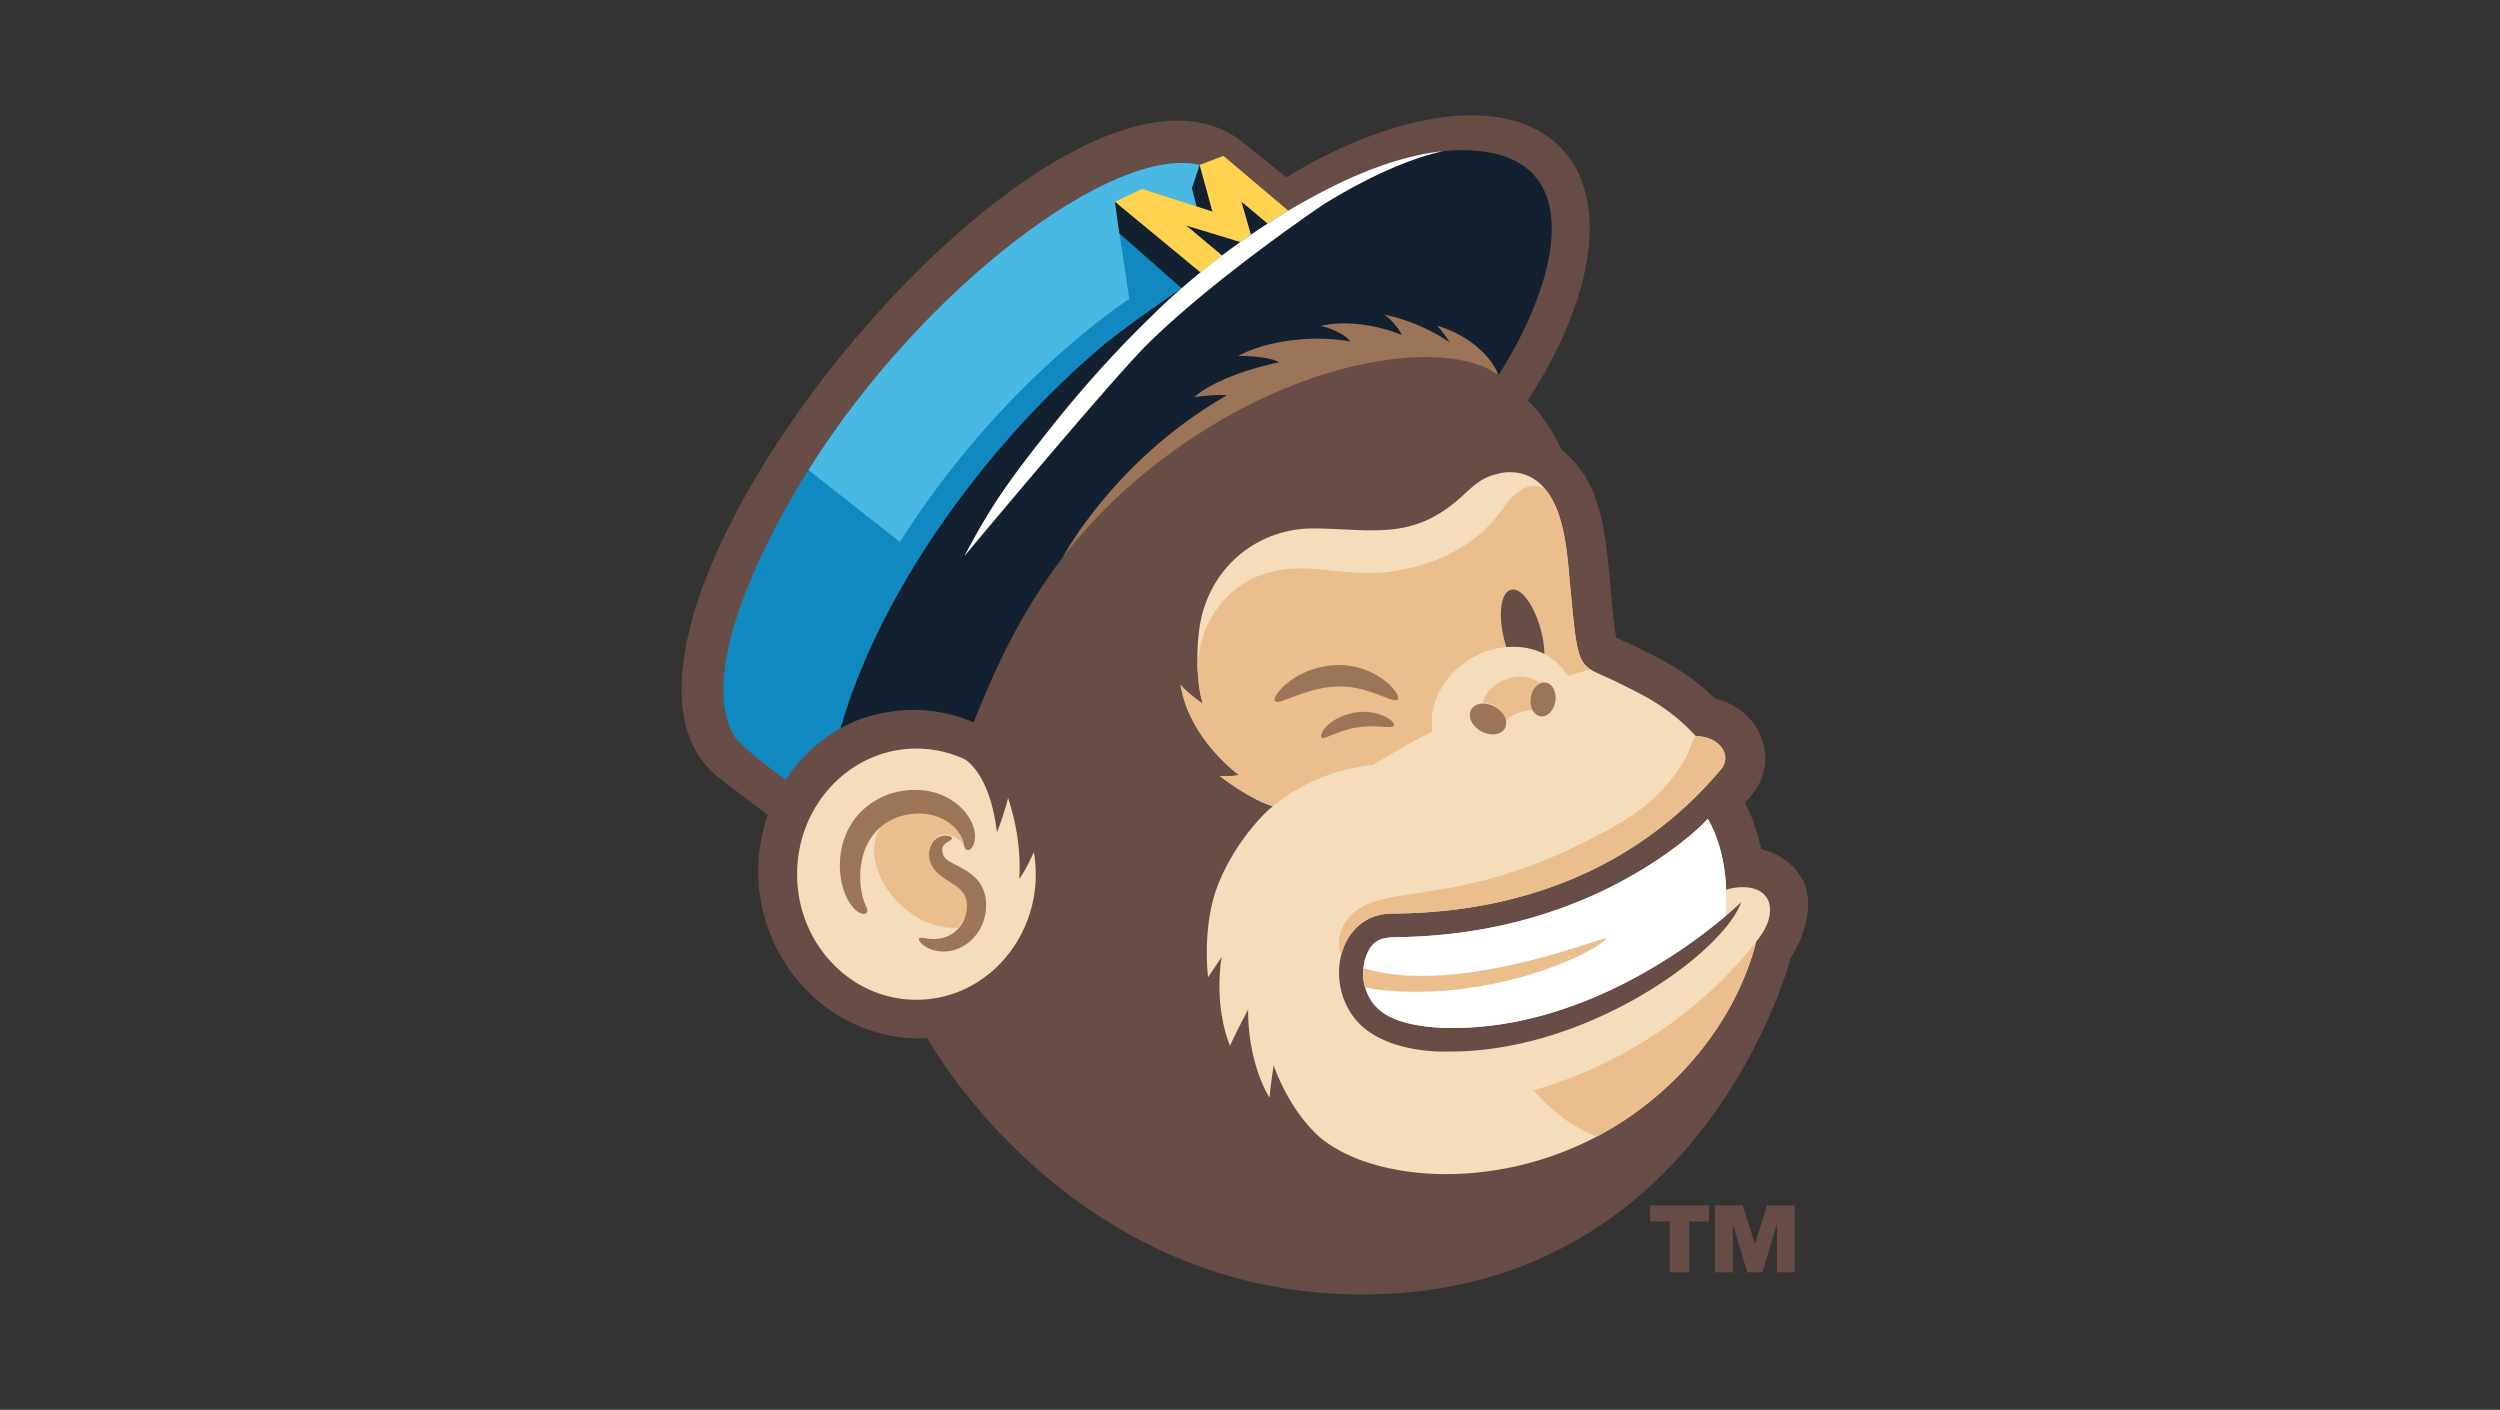 <svg xmlns="http://www.w3.org/2000/svg" width="266" height="150">
  <rect width="100%" height="100%" fill="#333333" stroke="none"/>
  <path fill="#684D47" d="M190.527 101.923c-.098.32-9.334 35.818-45.621 35.808-31.368-.01-46.235-27.274-46.235-27.274a16.233 16.233 0 0 1-6.527-.983c-9.203-3.381-13.619-13.909-10.443-22.742l-5.058-3.865C57.05 67.941 112.554-.359 132.181 15.096c.099.078 4.685 3.769 4.685 3.769 7.048-4.279 14.027-6.593 19.7-6.593 4.029 0 7.399 1.166 9.667 3.623 5.096 5.516 3.264 16.049-3.691 26.713 1.496 1.42 2.736 3.351 3.621 5.267 2.211 1.707 3.645 4.301 4.357 7.883.793 3.984.957 9.659 1.455 12.097 1.875.847 1.076.455 3.076 1.454 2.086 1.042 4.625 2.312 7.432 5.012 4.988 1.25 6.893 6.554 3.975 10.173-.078.098-.432.515-.797.93.088.23 1.045 1.78 1.734 4.937 2.068.487 3.715 1.761 4.578 3.606 1.494 3.61-1.446 7.956-1.446 7.956zM177.658 129.97v5.405h2.068v-5.405h2.119v-1.706h-6.277v1.706zM182.477 128.264v7.111h1.89v-5.136l1.542 5.136h1.614l1.542-5.149v5.149h1.884v-7.111h-2.95l-1.271 4.093-1.301-4.093z"/>
  <path fill="#F5DCBA" d="M106.073 88.564a31.05 31.05 0 0 0 1.188-3.656c.904 2.766 1.368 5.674 1.186 8.614.75-.998 1.555-2.877 1.555-2.877 1.395 8.213-4.599 15.731-12.496 15.731-7.011 0-12.694-5.983-12.694-13.363 0-7.381 5.684-13.364 12.694-13.364 1.817 0 3.545.402 5.109 1.126.001 0 2.699 1.362 3.458 7.789zm69.077 28.964c9.84-7.732 11.561-17.045 11.725-17.365 2.42-2.904 1.762-5.766-1.436-5.767-1.02 0-1.787.27-1.787.27s.012-4.238-1.949-7.539c-1.512 1.699-5.705 5.066-11.209 7.68-5.162 2.45-12.049 4.597-20.584 4.881-2.391.104-3.869-.286-4.701 2.501-.266.984-.15 2.446.049 2.868.674 2.309 2.433 3.325 4.748 3.864 1.756.409 3.62.447 3.62.447 17.31.485 31.208-13.015 31.376-13.127.16-.132.293-.288.293-.288s-.152.358-.172.399c-2.5 5.622-16.975 15.817-31.383 15.525l-.048.017c-3.341-.013-7.401-.872-9.513-3.489-3.339-4.142-1.605-11.027 3.717-11.188.006 0 1.23-.028 1.775-.042 13.178-.405 25.002-5.247 33.469-15.357 1.164-1.446-.137-3.433-2.66-3.493a.086.086 0 0 1-.059-.026c-2.99-3.203-5.621-4.334-7.961-5.523-4.904-2.499-4.441-.34-5.584-12.459-.307-3.268-.926-7.723-3.797-9.432-.752-.448-1.574-.64-2.428-.64-.844 0-1.256.172-1.421.209-1.572.349-2.466 1.24-3.587 2.272-5.291 4.88-9.521 3.555-15.834 3.5-5.93-.052-11.166 4.084-12.167 10.436l-.001.003c-.487 3.325-.172 6.704.349 8.222 0 0-1.609-1.071-2.376-2.019.928 5.803 6.222 9.596 6.222 9.596-.833.191-2.033.111-2.033.111.005.005 3.021 2.391 5.64 3.223-.683.425-4.133 3.83-5.914 8.519-1.665 4.388-.987 9.654-.987 9.654l1.447-2.156s-.945 4.806.884 9.46c.606-1.385 1.932-3.856 1.932-3.856s-.21 5.161 2.274 9.387c.063-.976.437-3.458.437-3.458s1.426 4.405 4.719 7.486c6.167 5.469 22.492 6.457 34.915-3.306z"/>
  <path fill="#1089C0" d="M83.601 82.971c-.05-.014-4.776-3.482-5.449-4.625-3.977-6.711 2.942-20.496 7.865-28.332 12.168-19.365 32.421-34.647 41.62-32.465l9.447 4.876c-3.668 2.158-7.215 4.808-9.34 6.57l-2.01 1.686s-5.87 3.952-8.79 6.443c-11.703 9.986-23.226 25.446-27.5 40.368 0 0-3.51 1.743-5.843 5.479z"/>
  <path fill="#49B9E3" d="M127.638 17.549c-9.199-2.183-29.452 13.1-41.62 32.465l-.01.017.049.005 9.696 7.633c10.646-16.898 24.025-25.612 24.402-25.868l-1.537-10.343 2.88-1.378 5.78 1.872-.442-1.931.802-2.472z"/>
  <path fill="#FFD250" d="M137.084 22.425l-9.34 6.57-.653.511-8.283-6.768-.19-1.279 2.88-1.379 5.78 1.871.096-3.588.264-.814 2.53-.97c.003.004 6.906 5.838 6.916 5.846z"/>
  <g fill="#132030">
    <path d="M155.516 15.981c-6.177 0-13.111 3.249-18.432 6.443-.746.439-1.486.898-2.212 1.367l-2.784-2.333 1.011 3.513c-.382.263-.755.525-1.12.785L126.228 24l3.805 3.186a68.186 68.186 0 0 0-2.289 1.809l-9.126-7.536.483 3.377 6.633 5.844s-5.87 3.952-8.79 6.443c-11.703 9.986-23.226 25.446-27.5 40.368l.243-.137.099-.051c.119-.064.238-.125.357-.186.076-.038.152-.077.228-.113.123-.059.245-.113.367-.168l.217-.095c.132-.056.265-.106.397-.156.061-.023.122-.048.184-.07.193-.069.385-.134.577-.19 2.905-.867 6.858-1.423 11.484.541 2.324-5.861 5.1-11.823 9.475-17.553 3.547-4.646 6.957-8.793 11.049-11.074 7.749-7.279 28.634-14.999 35.325-8.307 1.582-2.588 2.955-5.039 4.086-8.11 2.794-7.384 2.845-15.841-8.016-15.841z"/>
    <path d="M129.003 22.511l-1.365-4.962-.804 2.472.481 1.943z"/>
  </g>
  <path fill="#FFF" d="M183.652 94.661s.012-4.238-1.949-7.539c-1.512 1.7-5.705 5.066-11.209 7.68-5.162 2.45-12.049 4.597-20.584 4.881-2.391.104-3.868-.285-4.701 2.501a4.754 4.754 0 0 0-.131.783l-.001.028h-.001a7.823 7.823 0 0 0-.012.943v.014l.003.043c.008.122.019.24.031.35l.001.018.003.017c.056.442.144.648.155.672v.003l.012.037c.682 2.281 2.434 3.291 4.736 3.826 1.756.409 3.621.447 3.621.447 14.123.396 25.975-8.519 29.951-11.875.069-.942.109-1.613.075-2.829zM143.08 19.22c3.373-1.556 6.99-2.785 10.458-3.139-3.444.775-7.642 2.561-12.614 5.604-.122.07-11.768 7.931-18.883 14.988-3.877 3.846-19.448 22.518-19.436 22.502 2.846-5.385 4.72-8.029 9.226-13.694a127.284 127.284 0 0 1 8.049-9.198c.936-.967 1.878-1.907 2.825-2.814.36-.346 8.497-8.678 20.375-14.249z"/>
  <path fill="#EABE8D" d="M175.15 117.528a34.425 34.425 0 0 1-5.248 3.4c-4.158-1.58-6.711-4.947-6.711-4.947s3.564-.843 8.33-3.266c5.797-2.945 11.213-7.2 15.354-12.554-.164.322-1.885 9.635-11.725 17.367zm-11.316-44.889c-2.012-1.431-5.344-.292-6.078 2.075 1.164.059 2.399.939 2.324 2.065a4.457 4.457 0 0 1 3.127-1.223c-.549-.879-.271-2.394.627-2.917zm-21.104 28.887c.635-2.358 2.424-4.227 5.166-4.31.006 0 1.23-.028 1.775-.042 13.178-.405 25.002-5.247 33.469-15.357 1.164-1.446-.137-3.433-2.66-3.493h-.035c-.428.451-.504 1.275-1.209 2.507-2.576 4.474-6.137 6.52-10.887 8.894-14.562 7.25-22.113 3.876-25.145 8.315-.88 1.306-.895 2.765-.474 3.486zm26.35-30.405c-1.393-1-1.443-2.743-2.203-10.806-.242-2.572-.678-5.879-2.252-8.005-.324-.284-.783-.611-1.441-.611-.994-.044-2.119.986-2.756 1.69-1.809 2.61-3.535 4.291-6.592 5.748-3.093 1.4-6.031 1.908-9.084 1.811-2.232-.07-4.189-.438-6.105-.463-3.554-.055-6.633 1.096-8.877 3.93-1.539 1.943-2.157 3.998-2.354 6.443a19.72 19.72 0 0 0 .143 1.941c.157 1.24.38 1.882.38 1.882 0 .01-.001.019-.004.028.018.061.037.119.057.175 0 0-1.609-1.071-2.376-2.019.774 4.837 4.582 8.278 5.827 9.289.074.056.146.112.218.169.006.004.011.01.016.016.104.08.162.122.162.122-.834.192-2.034.112-2.034.112.005.004 3.022 2.391 5.641 3.223 3.474-2.936 7.412-4.062 10.645-4.412a86.01 86.01 0 0 1 6.329-3.562c-.685-4.266 3.099-8.561 7.858-8.974 3.592-.262 5.34 1.349 6.598 3.07.684-.218 1.453-.456 2.314-.709a.567.567 0 0 1-.11-.088zm1.717 28.73c-.035.001-.072.009-.133.022-1.436.332-16.232 6.064-25.588 3.127-.041.512-.028 1.587.182 2.055v.002c1.416.284 3.207.466 5.285.466 12.311-.001 21.182-5.597 20.254-5.672zm-68.867-1.15l.01-.007c.75-.806 1.064-1.932.886-3.008-.277-1.55-2.032-1.862-3.193-3.065l-.055-.058a1.64 1.64 0 0 1-.057-.064l-.004-.004c-.521-.601-.703-1.284-.661-1.894.092-1.584 1.499-2.029 2.231-1.738 0 0 .869.205 1.542 1.145v-.004c-.102-.31-.081-.811-.608-1.556-.863-1.223-2.844-2.466-5.654-1.87-.52.109-.229.047-.741.191-.08.023-.153.045-.216.071-.161.075-.31.128-.453.203-.074.041-.496.232-1.004.615-3.157 4.077 2.192 11.47 7.977 11.043z"/>
  <path fill="#9C7457" d="M148.491 73.612c.267.39.338.684.23.807-.215.251-.981-.088-2.114-.53-2.9-1.082-5.036-1.246-8.817.185-.956.365-1.634.646-1.96.598-.529-.079-.016-1.05 1.143-1.991 2.332-1.86 5.535-2.438 8.271-1.419 1.197.44 2.543 1.321 3.247 2.35zm-.575 2.965c-.794-.607-2.258-1.014-3.777-.756-.318.049-.613.147-.904.226a1.986 1.986 0 0 0-.307.105c-.628.264-1.172.55-1.699 1.056-.605.585-.777 1.128-.604 1.263.172.137.592-.066 1.24-.328 2.17-.902 3.705-.926 5.168-.824.705.047 1.178.09 1.287-.103.078-.13-.062-.378-.404-.639zm-46.729 11.13l.001.001c.356.283.629.585.833.874.667.945.455 1.496.729 1.764a.34.34 0 0 0 .381.07c.378-.156.565-.758.6-1.178v-.003c.095-1.01-.439-2.146-1.146-2.948l-.002-.003a6.177 6.177 0 0 0-1.681-1.349 6.974 6.974 0 0 0-2.333-.799c-1.497-.233-2.969.064-3.38.188h.002c-.212.061-.474.116-.699.204-2.441.952-4.047 2.7-4.762 5.014v.003a8.798 8.798 0 0 0-.17 4.385v.002-.001c.207.943.629 2.007 1.288 2.704l.002.002c.824.891 1.727.721 1.342-.108-.092-.229-.59-1.167-.657-2.865-.043-1.111.109-2.269.517-3.323a6.262 6.262 0 0 1 .938-1.627c.83-1.014 1.849-1.469 1.968-1.535.143-.076.292-.128.453-.203.063-.026.136-.049.216-.07.512-.145.221-.082.74-.193 1.953-.415 3.634.037 4.82.994zm-.416 3.772c-.27-.214-.395-.396-.47-.678-.11-.511-.053-.808.384-1.115.336-.23.608-.342.608-.486.015-.273-1.111-.557-1.898.219-.653.696-.86 2.148.183 3.279 1.161 1.253 2.966 1.548 3.247 3.123.037.223.065.472.045.717.004.282-.09.688-.095.713-.349 1.521-1.793 2.973-4.174 2.603-.438-.063-.723-.117-.808.004-.184.256.837 1.423 2.705 1.38 1.828-.038 3.641-1.406 4.222-3.463.006-.026.178-.609.192-1.132a4.697 4.697 0 0 0-.067-1.202c-.475-2.642-3.099-3.184-4.074-3.962zm63.69-18.854c-.723-.113-1.434.599-1.588 1.589-.154.991.307 1.885 1.027 1.997.723.113 1.434-.598 1.588-1.589.155-.99-.306-1.884-1.027-1.997zm-7.936 2.889c-.396.725.086 1.753 1.08 2.297.993.545 2.12.398 2.518-.326.396-.724-.087-1.752-1.08-2.296-.994-.545-2.121-.399-2.518.325zm-29.071-29.3c13.666-8.857 27.316-9.875 31.992-6.28l.002-.001c-.01-.023-.084-.231-.113-.288-1.188-2.523-3.959-4.284-6.426-4.99.432.45 1.059 1.273 1.312 1.762-1.863-1.279-4.338-2.406-6.922-2.941 0 0 .309.221.361.27.515.479 1.199 1.237 1.48 1.888-2.469-.991-5.591-1.547-8.262-1.032-.038.007-.334.077-.334.077s.348.086.425.109c.886.263 2.15.803 2.707 1.542-4.435-.78-9.313.083-11.945 1.555.338-.014.335-.016.622-.008.968.026 2.918.158 3.736.678-2.797.569-6.846 1.82-9.025 3.695.385-.045 2.568-.323 3.462-.18-11.996 6.864-17.455 17.242-17.455 17.242 3.537-4.607 8.126-9.042 14.383-13.098z"/>
  <path fill="#684D47" d="M159.694 65.565c-.019-.942.131-2.498 1.018-2.788h.001c1.516-.526 3.521 3.355 3.615 6.801-1.197-.6-2.605-.854-4.053-.729a11.725 11.725 0 0 1-.581-3.284z"/>
</svg>
